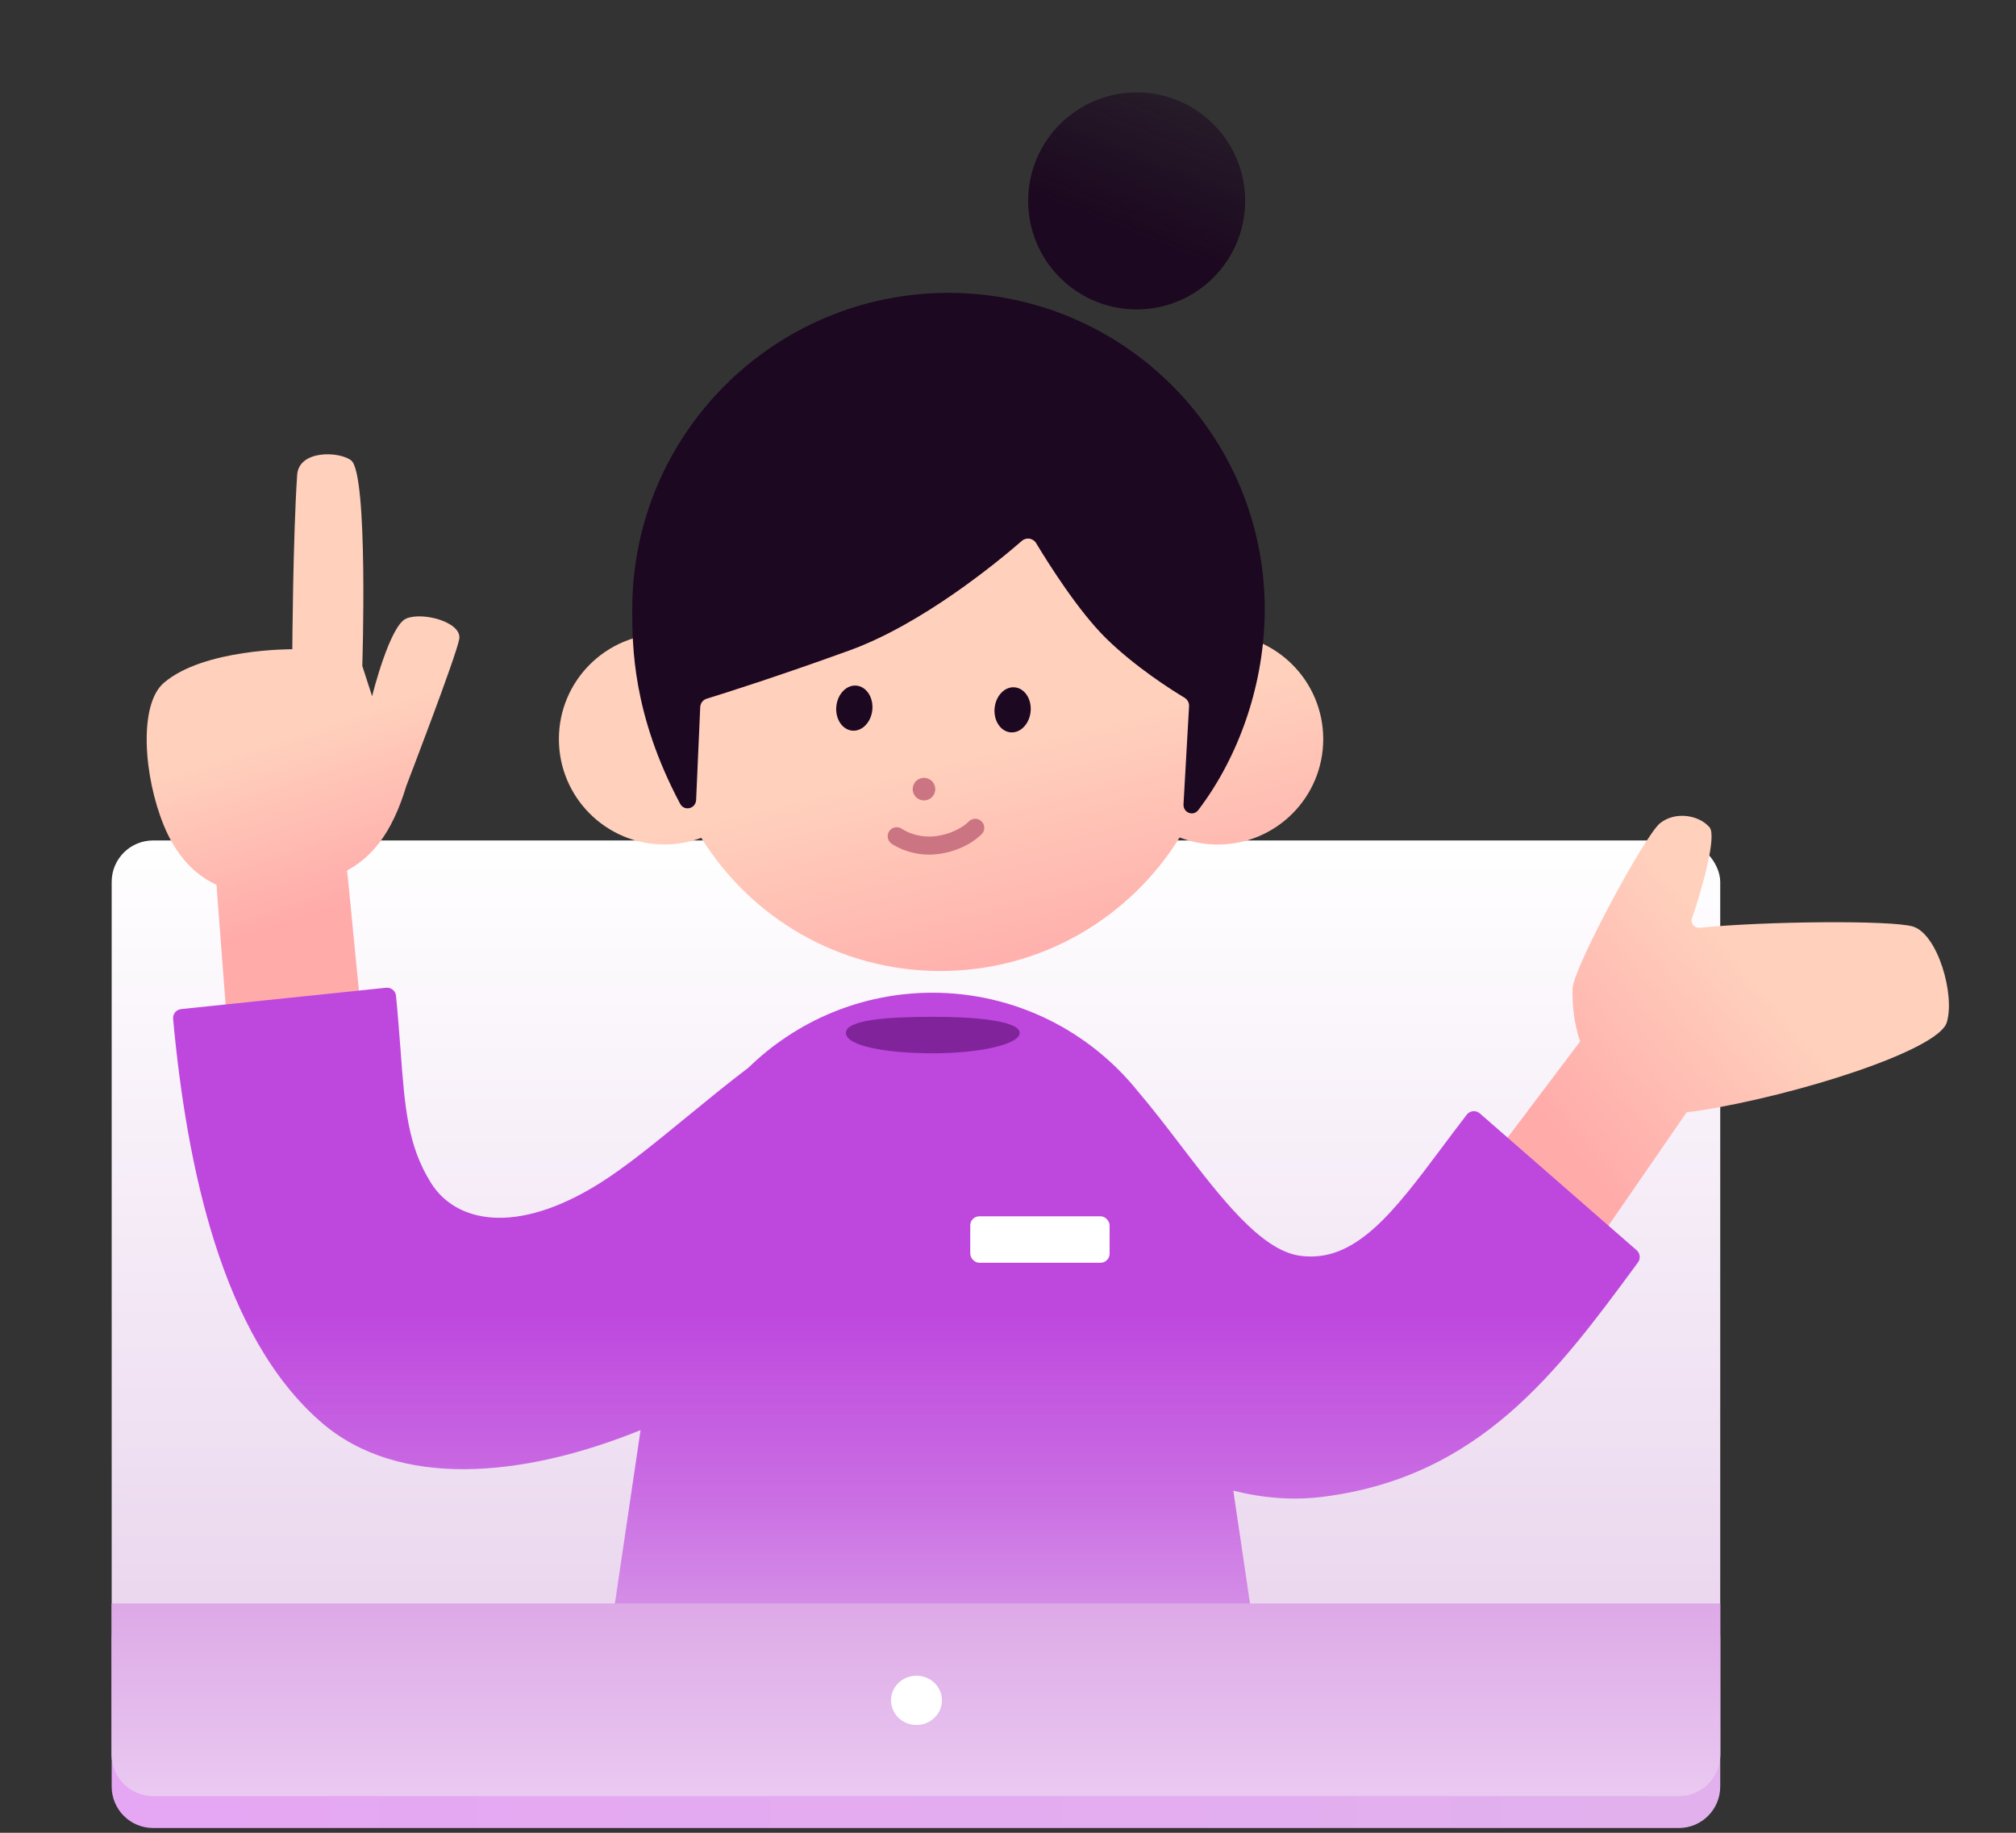 <svg width="66" height="60" viewBox="0 0 66 60" fill="none" xmlns="http://www.w3.org/2000/svg">
<rect x="0" y="0" width="66" height="60" fill="#333333" stroke="none"/>
<rect x="3.656" y="27.514" width="52.661" height="31.315" rx="1.356" fill="url(#paint0_linear_639_2989)"/>
<path fill-rule="evenodd" clip-rule="evenodd" d="M5.365 27.028C4.702 25.413 4.533 23.07 5.362 22.356C6.667 21.233 9.57 21.254 9.57 21.254C9.57 21.254 9.59 17.642 9.728 15.551C9.783 14.718 11.114 14.774 11.496 15.072C12.063 15.516 11.861 21.8 11.861 21.8L12.182 22.793C12.182 22.793 12.753 20.478 13.3 20.249C13.848 20.02 15.127 20.371 15.035 20.917C14.943 21.464 13.306 25.718 13.306 25.718C12.817 27.339 12.147 28.065 11.365 28.497L12.447 39.562L7.933 40.043L7.087 28.967C6.35 28.628 5.759 27.991 5.365 27.028Z" fill="url(#paint1_linear_639_2989)"/>
<path fill-rule="evenodd" clip-rule="evenodd" d="M55.393 30.064C55.736 29.057 56.211 27.365 55.966 27.082C55.621 26.683 54.856 26.551 54.353 26.944C53.849 27.337 51.506 31.701 51.484 32.353C51.466 32.895 51.536 33.511 51.728 34.096L47.473 39.738L50.875 42.708L55.221 36.409C55.352 36.398 55.487 36.382 55.627 36.36C58.867 35.848 63.454 34.382 63.733 33.473C64.012 32.563 63.435 30.583 62.629 30.333C61.933 30.117 57.739 30.16 55.638 30.373C55.469 30.39 55.338 30.224 55.393 30.064Z" fill="url(#paint2_linear_639_2989)"/>
<path fill-rule="evenodd" clip-rule="evenodd" d="M5.931 33.035L12.64 32.336C12.803 32.319 12.949 32.437 12.965 32.599C13.029 33.255 13.072 33.842 13.113 34.376V34.376C13.254 36.272 13.346 37.499 14.108 38.723C14.896 39.99 16.851 40.488 19.655 38.723C20.497 38.193 21.473 37.393 22.5 36.552L22.5 36.552C23.157 36.014 23.834 35.459 24.509 34.947C26.072 33.424 28.204 32.499 30.527 32.499C33.223 32.499 35.663 33.746 37.253 35.729C37.718 36.272 38.184 36.881 38.649 37.489C39.967 39.211 41.279 40.927 42.55 41.109C44.365 41.368 45.627 39.679 47.229 37.536C47.483 37.197 47.745 36.847 48.019 36.491C48.122 36.356 48.318 36.338 48.446 36.449L53.58 40.929C53.697 41.031 53.715 41.204 53.624 41.328L53.545 41.435C50.983 44.91 48.444 48.353 43.31 49.001C42.324 49.125 41.339 49.043 40.376 48.8L41.566 56.83H19.488L20.971 46.818C17.088 48.393 13.048 48.733 10.541 46.582C7.253 43.761 6.109 38.138 5.667 33.354C5.652 33.194 5.77 33.052 5.931 33.035Z" fill="url(#paint3_linear_639_2989)"/>
<rect x="31.764" y="39.818" width="4.562" height="1.521" rx="0.296" fill="white"/>
<path d="M33.382 33.814C33.382 34.182 32.108 34.482 30.538 34.482C28.967 34.482 27.693 34.23 27.693 33.814C27.693 33.399 28.967 33.287 30.538 33.287C32.108 33.287 33.382 33.446 33.382 33.814Z" fill="#81249B"/>
<path fill-rule="evenodd" clip-rule="evenodd" d="M30.784 31.788C34.095 31.788 36.998 30.039 38.619 27.415C39.007 27.565 39.428 27.648 39.869 27.648C41.775 27.648 43.32 26.102 43.32 24.197C43.32 22.291 41.775 20.746 39.869 20.746C39.847 20.746 39.825 20.746 39.803 20.746C38.951 16.545 35.237 13.383 30.784 13.383C26.332 13.383 22.618 16.544 21.766 20.745C21.76 20.745 21.754 20.745 21.748 20.745C19.842 20.745 18.297 22.29 18.297 24.196C18.297 26.102 19.842 27.646 21.748 27.646C22.174 27.646 22.581 27.57 22.958 27.428C24.58 30.045 27.479 31.788 30.784 31.788Z" fill="url(#paint4_linear_639_2989)"/>
<path d="M38.746 26.326C38.73 26.604 39.062 26.74 39.231 26.518C40.593 24.723 41.405 22.333 41.405 19.941C41.405 14.223 36.77 9.588 31.052 9.588C25.334 9.588 20.699 14.223 20.699 19.941C20.699 21.12 20.698 23.361 22.265 26.311C22.403 26.57 22.777 26.477 22.79 26.185L22.924 23.146C22.93 23.02 23.014 22.911 23.135 22.874C23.708 22.697 25.46 22.145 27.818 21.29C30.194 20.428 32.646 18.408 33.455 17.706C33.598 17.581 33.822 17.616 33.92 17.779C34.322 18.447 35.301 20.002 36.21 20.896C37.163 21.833 38.356 22.587 38.78 22.842C38.876 22.9 38.934 23.006 38.928 23.119L38.746 26.326Z" fill="#1C0820"/>
<circle cx="37.212" cy="6.577" r="3.552" fill="url(#paint5_linear_639_2989)"/>
<ellipse cx="33.151" cy="23.238" rx="0.592" ry="0.74" transform="rotate(5.508 33.151 23.238)" fill="#1C0820"/>
<circle cx="30.249" cy="25.834" r="0.296" transform="rotate(5.508 30.249 25.834)" fill="#CC7582" stroke="#CC7582" stroke-width="0.148"/>
<ellipse cx="27.969" cy="23.182" rx="0.592" ry="0.74" transform="rotate(5.508 27.969 23.182)" fill="#1C0820"/>
<path d="M29.357 27.376C29.357 27.376 29.925 27.788 30.742 27.657C31.538 27.53 31.927 27.1 31.927 27.1" stroke="#CC7582" stroke-width="0.592" stroke-linecap="round"/>
<path d="M3.656 53.536H56.317V58.487C56.317 59.236 55.71 59.844 54.961 59.844H5.013C4.263 59.844 3.656 59.236 3.656 58.487V53.536Z" fill="url(#paint6_linear_639_2989)"/>
<path d="M3.656 52.492H56.317V57.444C56.317 58.193 55.71 58.8 54.961 58.8H5.013C4.263 58.8 3.656 58.193 3.656 57.444V52.492Z" fill="url(#paint7_linear_639_2989)"/>
<ellipse cx="30.004" cy="55.664" rx="0.834" ry="0.806" fill="white"/>
<defs>
<linearGradient id="paint0_linear_639_2989" x1="29.987" y1="27.514" x2="29.987" y2="53.337" gradientUnits="userSpaceOnUse">
<stop stop-color="white"/>
<stop offset="1" stop-color="#EAD6EE"/>
</linearGradient>
<linearGradient id="paint1_linear_639_2989" x1="7.911" y1="18.527" x2="11.49" y2="29.525" gradientUnits="userSpaceOnUse">
<stop offset="0.501" stop-color="#FFD0BC"/>
<stop offset="1" stop-color="#FFABAA"/>
</linearGradient>
<linearGradient id="paint2_linear_639_2989" x1="62.03" y1="28.968" x2="49.201" y2="39.954" gradientUnits="userSpaceOnUse">
<stop offset="0.325" stop-color="#FFD0BC"/>
<stop offset="0.812" stop-color="#FFABAA"/>
</linearGradient>
<linearGradient id="paint3_linear_639_2989" x1="29.432" y1="32.36" x2="29.432" y2="55.9" gradientUnits="userSpaceOnUse">
<stop offset="0.45" stop-color="#BE47DE"/>
<stop offset="0.7" stop-color="#BE47DE" stop-opacity="0.751"/>
<stop offset="1" stop-color="#BE47DE" stop-opacity="0.3"/>
</linearGradient>
<linearGradient id="paint4_linear_639_2989" x1="25.873" y1="14.448" x2="30.801" y2="34.301" gradientUnits="userSpaceOnUse">
<stop offset="0.56" stop-color="#FFD0BC"/>
<stop offset="0.954" stop-color="#FFABAA"/>
</linearGradient>
<linearGradient id="paint5_linear_639_2989" x1="39.216" y1="1.693" x2="35.861" y2="10.13" gradientUnits="userSpaceOnUse">
<stop stop-color="#1C0820" stop-opacity="0.4"/>
<stop offset="0.7" stop-color="#1C0820"/>
</linearGradient>
<linearGradient id="paint6_linear_639_2989" x1="3.656" y1="56.69" x2="56.317" y2="56.69" gradientUnits="userSpaceOnUse">
<stop stop-color="#E5A6F3"/>
<stop offset="1" stop-color="#E2B1ED"/>
</linearGradient>
<linearGradient id="paint7_linear_639_2989" x1="29.987" y1="58.8" x2="29.987" y2="52.492" gradientUnits="userSpaceOnUse">
<stop stop-color="#EAC9F1"/>
<stop offset="1" stop-color="#DDA9E7"/>
</linearGradient>
</defs>
</svg>
